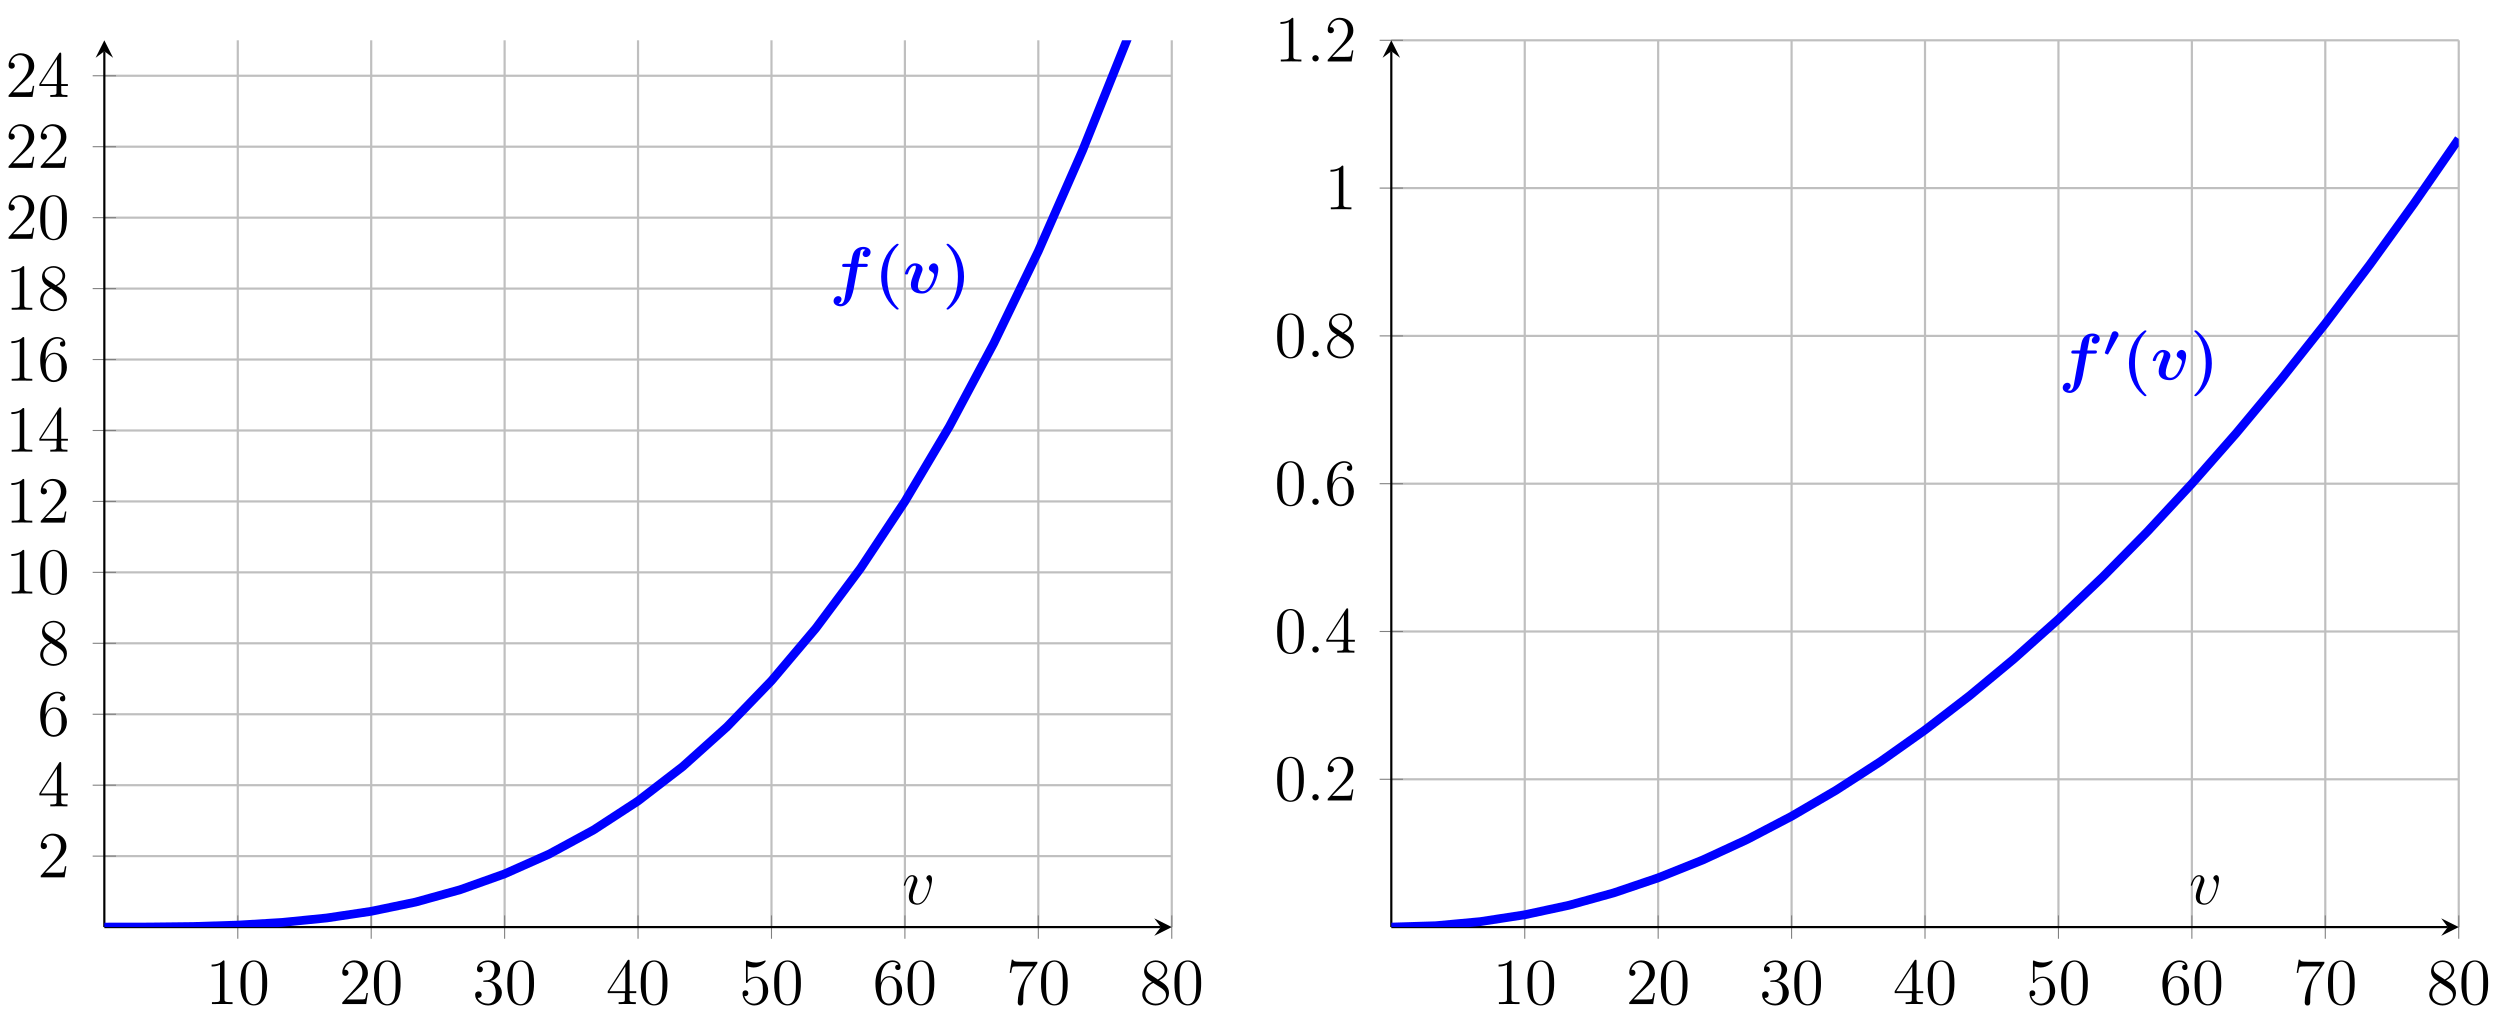 <?xml version="1.0" encoding="UTF-8"?>
<svg xmlns="http://www.w3.org/2000/svg" xmlns:xlink="http://www.w3.org/1999/xlink" width="364pt" height="148pt" viewBox="0 0 364 148" version="1.1">
<defs>
<g>
<symbol overflow="visible" id="glyph0-0">
<path style="stroke:none;" d=""/>
</symbol>
<symbol overflow="visible" id="glyph0-1">
<path style="stroke:none;" d="M 2.75 -6.125 C 2.75 -6.344 2.75 -6.359 2.562 -6.359 C 2.328 -6.094 1.859 -5.75 0.875 -5.75 L 0.875 -5.469 C 1.094 -5.469 1.562 -5.469 2.094 -5.719 L 2.094 -0.734 C 2.094 -0.391 2.062 -0.281 1.219 -0.281 L 0.922 -0.281 L 0.922 0 C 1.188 -0.016 2.109 -0.016 2.422 -0.016 C 2.75 -0.016 3.656 -0.016 3.922 0 L 3.922 -0.281 L 3.625 -0.281 C 2.781 -0.281 2.75 -0.391 2.75 -0.734 Z M 2.75 -6.125 "/>
</symbol>
<symbol overflow="visible" id="glyph0-2">
<path style="stroke:none;" d="M 4.281 -3.062 C 4.281 -3.859 4.234 -4.625 3.891 -5.359 C 3.5 -6.156 2.812 -6.359 2.344 -6.359 C 1.781 -6.359 1.109 -6.078 0.75 -5.281 C 0.484 -4.688 0.391 -4.094 0.391 -3.062 C 0.391 -2.125 0.453 -1.438 0.797 -0.75 C 1.172 -0.031 1.844 0.203 2.328 0.203 C 3.172 0.203 3.641 -0.297 3.922 -0.844 C 4.266 -1.562 4.281 -2.5 4.281 -3.062 Z M 2.328 0.016 C 2.031 0.016 1.406 -0.156 1.219 -1.203 C 1.125 -1.781 1.125 -2.5 1.125 -3.172 C 1.125 -3.953 1.125 -4.672 1.266 -5.234 C 1.438 -5.875 1.922 -6.172 2.328 -6.172 C 2.703 -6.172 3.25 -5.953 3.438 -5.125 C 3.562 -4.578 3.562 -3.828 3.562 -3.172 C 3.562 -2.531 3.562 -1.812 3.453 -1.219 C 3.266 -0.172 2.672 0.016 2.328 0.016 Z M 2.328 0.016 "/>
</symbol>
<symbol overflow="visible" id="glyph0-3">
<path style="stroke:none;" d="M 4.203 -1.609 L 4 -1.609 C 3.969 -1.438 3.891 -0.922 3.797 -0.766 C 3.734 -0.672 3.188 -0.672 2.891 -0.672 L 1.125 -0.672 C 1.391 -0.906 1.969 -1.516 2.219 -1.734 C 3.672 -3.078 4.203 -3.578 4.203 -4.516 C 4.203 -5.625 3.344 -6.359 2.234 -6.359 C 1.125 -6.359 0.469 -5.406 0.469 -4.594 C 0.469 -4.109 0.891 -4.109 0.922 -4.109 C 1.125 -4.109 1.375 -4.25 1.375 -4.547 C 1.375 -4.812 1.188 -5 0.922 -5 C 0.828 -5 0.812 -5 0.781 -4.984 C 0.969 -5.641 1.484 -6.078 2.109 -6.078 C 2.922 -6.078 3.406 -5.406 3.406 -4.516 C 3.406 -3.703 2.938 -3 2.406 -2.391 L 0.469 -0.234 L 0.469 0 L 3.953 0 Z M 4.203 -1.609 "/>
</symbol>
<symbol overflow="visible" id="glyph0-4">
<path style="stroke:none;" d="M 1.766 -3.438 C 1.594 -3.422 1.562 -3.406 1.562 -3.328 C 1.562 -3.234 1.609 -3.234 1.781 -3.234 L 2.219 -3.234 C 3.031 -3.234 3.391 -2.562 3.391 -1.641 C 3.391 -0.391 2.75 -0.062 2.281 -0.062 C 1.812 -0.062 1.031 -0.281 0.75 -0.906 C 1.062 -0.859 1.344 -1.031 1.344 -1.375 C 1.344 -1.656 1.141 -1.844 0.875 -1.844 C 0.641 -1.844 0.391 -1.719 0.391 -1.344 C 0.391 -0.5 1.25 0.203 2.297 0.203 C 3.438 0.203 4.281 -0.672 4.281 -1.641 C 4.281 -2.516 3.578 -3.203 2.656 -3.359 C 3.484 -3.609 4.031 -4.297 4.031 -5.047 C 4.031 -5.797 3.234 -6.359 2.312 -6.359 C 1.359 -6.359 0.656 -5.781 0.656 -5.078 C 0.656 -4.688 0.953 -4.625 1.094 -4.625 C 1.297 -4.625 1.516 -4.766 1.516 -5.047 C 1.516 -5.359 1.297 -5.484 1.078 -5.484 C 1.016 -5.484 1 -5.484 0.969 -5.484 C 1.344 -6.125 2.234 -6.125 2.281 -6.125 C 2.594 -6.125 3.219 -5.984 3.219 -5.047 C 3.219 -4.875 3.188 -4.328 2.922 -3.922 C 2.625 -3.5 2.297 -3.469 2.047 -3.469 Z M 1.766 -3.438 "/>
</symbol>
<symbol overflow="visible" id="glyph0-5">
<path style="stroke:none;" d="M 3.453 -6.219 C 3.453 -6.406 3.453 -6.453 3.312 -6.453 C 3.234 -6.453 3.219 -6.453 3.141 -6.344 L 0.266 -1.875 L 0.266 -1.594 L 2.766 -1.594 L 2.766 -0.734 C 2.766 -0.375 2.75 -0.281 2.062 -0.281 L 1.859 -0.281 L 1.859 0 C 2.078 -0.016 2.844 -0.016 3.109 -0.016 C 3.375 -0.016 4.141 -0.016 4.359 0 L 4.359 -0.281 L 4.172 -0.281 C 3.484 -0.281 3.453 -0.375 3.453 -0.734 L 3.453 -1.594 L 4.422 -1.594 L 4.422 -1.875 L 3.453 -1.875 Z M 2.828 -5.484 L 2.828 -1.875 L 0.5 -1.875 Z M 2.828 -5.484 "/>
</symbol>
<symbol overflow="visible" id="glyph0-6">
<path style="stroke:none;" d="M 1.219 -5.484 C 1.641 -5.344 1.969 -5.328 2.078 -5.328 C 3.156 -5.328 3.844 -6.125 3.844 -6.266 C 3.844 -6.297 3.828 -6.344 3.766 -6.344 C 3.75 -6.344 3.734 -6.344 3.641 -6.312 C 3.109 -6.078 2.656 -6.047 2.406 -6.047 C 1.766 -6.047 1.312 -6.25 1.141 -6.328 C 1.078 -6.344 1.047 -6.344 1.047 -6.344 C 0.969 -6.344 0.969 -6.297 0.969 -6.141 L 0.969 -3.297 C 0.969 -3.125 0.969 -3.062 1.078 -3.062 C 1.125 -3.062 1.141 -3.078 1.234 -3.188 C 1.5 -3.578 1.953 -3.812 2.422 -3.812 C 2.938 -3.812 3.188 -3.344 3.266 -3.188 C 3.422 -2.812 3.438 -2.344 3.438 -1.984 C 3.438 -1.609 3.438 -1.078 3.172 -0.641 C 2.953 -0.297 2.578 -0.062 2.156 -0.062 C 1.531 -0.062 0.906 -0.484 0.734 -1.188 C 0.781 -1.172 0.844 -1.156 0.891 -1.156 C 1.047 -1.156 1.312 -1.25 1.312 -1.578 C 1.312 -1.844 1.125 -2 0.891 -2 C 0.719 -2 0.469 -1.906 0.469 -1.547 C 0.469 -0.734 1.125 0.203 2.188 0.203 C 3.266 0.203 4.203 -0.703 4.203 -1.922 C 4.203 -3.062 3.438 -4 2.438 -4 C 1.891 -4 1.469 -3.766 1.219 -3.5 Z M 1.219 -5.484 "/>
</symbol>
<symbol overflow="visible" id="glyph0-7">
<path style="stroke:none;" d="M 1.172 -3.328 C 1.172 -5.75 2.359 -6.125 2.875 -6.125 C 3.219 -6.125 3.562 -6.031 3.734 -5.734 C 3.625 -5.734 3.266 -5.734 3.266 -5.344 C 3.266 -5.141 3.406 -4.953 3.656 -4.953 C 3.891 -4.953 4.047 -5.094 4.047 -5.375 C 4.047 -5.875 3.688 -6.359 2.859 -6.359 C 1.656 -6.359 0.391 -5.125 0.391 -3.016 C 0.391 -0.391 1.547 0.203 2.359 0.203 C 3.391 0.203 4.281 -0.703 4.281 -1.953 C 4.281 -3.219 3.391 -4.078 2.438 -4.078 C 1.594 -4.078 1.266 -3.344 1.172 -3.062 Z M 2.359 -0.062 C 1.75 -0.062 1.469 -0.594 1.375 -0.797 C 1.297 -1.047 1.188 -1.516 1.188 -2.188 C 1.188 -2.938 1.547 -3.875 2.406 -3.875 C 2.922 -3.875 3.203 -3.531 3.344 -3.203 C 3.5 -2.844 3.5 -2.375 3.5 -1.953 C 3.5 -1.469 3.5 -1.047 3.312 -0.672 C 3.078 -0.219 2.734 -0.062 2.359 -0.062 Z M 2.359 -0.062 "/>
</symbol>
<symbol overflow="visible" id="glyph0-8">
<path style="stroke:none;" d="M 4.547 -5.938 L 4.547 -6.156 L 2.234 -6.156 C 1.078 -6.156 1.062 -6.281 1.016 -6.469 L 0.812 -6.469 L 0.516 -4.547 L 0.734 -4.547 C 0.75 -4.719 0.844 -5.312 0.969 -5.422 C 1.047 -5.484 1.766 -5.484 1.891 -5.484 L 3.922 -5.484 L 2.906 -4.031 C 2.656 -3.656 1.688 -2.078 1.688 -0.281 C 1.688 -0.188 1.688 0.203 2.078 0.203 C 2.484 0.203 2.484 -0.172 2.484 -0.297 L 2.484 -0.781 C 2.484 -2.203 2.703 -3.312 3.156 -3.953 Z M 4.547 -5.938 "/>
</symbol>
<symbol overflow="visible" id="glyph0-9">
<path style="stroke:none;" d="M 2.844 -3.453 C 3.328 -3.703 4.031 -4.156 4.031 -4.953 C 4.031 -5.781 3.219 -6.359 2.344 -6.359 C 1.391 -6.359 0.656 -5.656 0.656 -4.797 C 0.656 -4.469 0.75 -4.141 1.016 -3.812 C 1.125 -3.688 1.125 -3.688 1.797 -3.219 C 0.875 -2.781 0.391 -2.141 0.391 -1.438 C 0.391 -0.438 1.359 0.203 2.328 0.203 C 3.391 0.203 4.281 -0.578 4.281 -1.594 C 4.281 -2.562 3.594 -3 2.844 -3.453 Z M 1.547 -4.312 C 1.422 -4.406 1.047 -4.641 1.047 -5.109 C 1.047 -5.734 1.688 -6.125 2.328 -6.125 C 3.016 -6.125 3.641 -5.625 3.641 -4.938 C 3.641 -4.359 3.219 -3.891 2.656 -3.578 Z M 2 -3.078 L 3.156 -2.328 C 3.406 -2.156 3.844 -1.859 3.844 -1.281 C 3.844 -0.547 3.109 -0.062 2.344 -0.062 C 1.531 -0.062 0.828 -0.656 0.828 -1.438 C 0.828 -2.188 1.375 -2.797 2 -3.078 Z M 2 -3.078 "/>
</symbol>
<symbol overflow="visible" id="glyph1-0">
<path style="stroke:none;" d=""/>
</symbol>
<symbol overflow="visible" id="glyph1-1">
<path style="stroke:none;" d="M 4.109 -3.797 L 5.219 -3.797 C 5.406 -3.797 5.578 -3.797 5.578 -4.078 C 5.578 -4.25 5.406 -4.25 5.25 -4.25 L 4.172 -4.25 L 4.5 -5.969 C 4.516 -6.156 4.516 -6.172 4.625 -6.25 C 4.75 -6.375 4.844 -6.375 4.891 -6.375 C 5.031 -6.375 5.109 -6.344 5.234 -6.297 C 5 -6.188 4.828 -5.938 4.828 -5.688 C 4.828 -5.391 5.062 -5.234 5.297 -5.234 C 5.688 -5.234 5.984 -5.578 5.984 -5.953 C 5.984 -6.438 5.484 -6.719 4.891 -6.719 C 4.453 -6.719 3.906 -6.531 3.578 -6 C 3.359 -5.641 3.297 -5.266 3.125 -4.25 L 2.188 -4.25 C 2 -4.25 1.844 -4.25 1.844 -3.969 C 1.844 -3.797 2 -3.797 2.156 -3.797 L 3.031 -3.797 L 2.297 0.281 C 2.281 0.359 2.188 0.969 2.125 1.094 C 2.109 1.141 1.953 1.594 1.656 1.594 C 1.469 1.594 1.391 1.562 1.328 1.531 C 1.562 1.422 1.75 1.172 1.75 0.906 C 1.75 0.609 1.516 0.453 1.281 0.453 C 0.891 0.453 0.594 0.797 0.594 1.172 C 0.594 1.688 1.141 1.938 1.641 1.938 C 2.359 1.938 2.844 1.219 2.922 1.094 C 3.344 0.469 3.562 -0.75 3.578 -0.906 Z M 4.109 -3.797 "/>
</symbol>
<symbol overflow="visible" id="glyph1-2">
<path style="stroke:none;" d="M 5.172 -3.469 C 5.172 -4.328 4.531 -4.328 4.516 -4.328 C 4.141 -4.328 3.797 -3.938 3.797 -3.609 C 3.797 -3.344 4 -3.219 4.078 -3.172 C 4.484 -2.938 4.562 -2.766 4.562 -2.578 C 4.562 -2.359 4 -0.266 2.891 -0.266 C 2.203 -0.266 2.203 -0.844 2.203 -1.016 C 2.203 -1.562 2.469 -2.266 2.766 -3.031 C 2.844 -3.219 2.875 -3.312 2.875 -3.469 C 2.875 -4.016 2.328 -4.328 1.797 -4.328 C 0.781 -4.328 0.312 -3.016 0.312 -2.828 C 0.312 -2.703 0.453 -2.703 0.531 -2.703 C 0.656 -2.703 0.719 -2.703 0.75 -2.828 C 1.062 -3.859 1.562 -3.984 1.734 -3.984 C 1.812 -3.984 1.906 -3.984 1.906 -3.781 C 1.906 -3.562 1.781 -3.281 1.766 -3.203 C 1.312 -2.094 1.172 -1.656 1.172 -1.203 C 1.172 -0.188 2 0.078 2.828 0.078 C 4.469 0.078 5.172 -2.641 5.172 -3.469 Z M 5.172 -3.469 "/>
</symbol>
<symbol overflow="visible" id="glyph2-0">
<path style="stroke:none;" d=""/>
</symbol>
<symbol overflow="visible" id="glyph2-1">
<path style="stroke:none;" d="M 3.578 2.281 C 3.578 2.25 3.578 2.234 3.391 2.062 C 2.328 0.984 1.906 -0.703 1.906 -2.375 C 1.906 -4.266 2.375 -5.812 3.453 -6.891 C 3.562 -7.016 3.578 -7.016 3.578 -7.062 C 3.578 -7.172 3.469 -7.172 3.406 -7.172 C 3.328 -7.172 3.312 -7.172 3.062 -6.969 C 1.688 -5.875 1.031 -4.109 1.031 -2.391 C 1.031 -0.625 1.688 1.078 3.047 2.188 C 3.297 2.406 3.312 2.406 3.406 2.406 C 3.469 2.406 3.578 2.406 3.578 2.281 Z M 3.578 2.281 "/>
</symbol>
<symbol overflow="visible" id="glyph2-2">
<path style="stroke:none;" d="M 3.141 -2.375 C 3.141 -4.141 2.484 -5.859 1.125 -6.969 C 0.875 -7.172 0.844 -7.172 0.75 -7.172 C 0.703 -7.172 0.594 -7.172 0.594 -7.062 C 0.594 -7.016 0.594 -7 0.781 -6.828 C 1.844 -5.75 2.25 -4.078 2.25 -2.391 C 2.25 -0.5 1.781 1.047 0.719 2.125 C 0.609 2.234 0.594 2.25 0.594 2.281 C 0.594 2.406 0.703 2.406 0.75 2.406 C 0.844 2.406 0.859 2.406 1.109 2.203 C 2.484 1.094 3.141 -0.656 3.141 -2.375 Z M 3.141 -2.375 "/>
</symbol>
<symbol overflow="visible" id="glyph3-0">
<path style="stroke:none;" d=""/>
</symbol>
<symbol overflow="visible" id="glyph3-1">
<path style="stroke:none;" d="M 4.375 -3.578 C 4.375 -4.172 4.062 -4.219 3.984 -4.219 C 3.766 -4.219 3.547 -3.984 3.547 -3.797 C 3.547 -3.688 3.609 -3.609 3.656 -3.578 C 3.75 -3.484 4 -3.234 4 -2.734 C 4 -2.328 3.422 -0.094 2.281 -0.094 C 1.688 -0.094 1.578 -0.578 1.578 -0.938 C 1.578 -1.422 1.797 -2.078 2.062 -2.766 C 2.203 -3.172 2.25 -3.266 2.25 -3.453 C 2.25 -3.859 1.953 -4.219 1.484 -4.219 C 0.609 -4.219 0.266 -2.828 0.266 -2.75 C 0.266 -2.719 0.297 -2.672 0.359 -2.672 C 0.453 -2.672 0.453 -2.703 0.5 -2.844 C 0.734 -3.656 1.094 -4.031 1.469 -4.031 C 1.547 -4.031 1.719 -4.031 1.719 -3.703 C 1.719 -3.469 1.609 -3.188 1.469 -2.828 C 1 -1.594 1 -1.297 1 -1.078 C 1 -0.859 1.031 -0.469 1.328 -0.203 C 1.672 0.094 2.156 0.094 2.234 0.094 C 3.828 0.094 4.375 -3.031 4.375 -3.578 Z M 4.375 -3.578 "/>
</symbol>
<symbol overflow="visible" id="glyph3-2">
<path style="stroke:none;" d="M 1.766 -0.453 C 1.766 -0.734 1.531 -0.922 1.297 -0.922 C 1.016 -0.922 0.828 -0.703 0.828 -0.469 C 0.828 -0.188 1.062 0 1.297 0 C 1.562 0 1.766 -0.234 1.766 -0.453 Z M 1.766 -0.453 "/>
</symbol>
<symbol overflow="visible" id="glyph4-0">
<path style="stroke:none;" d=""/>
</symbol>
<symbol overflow="visible" id="glyph4-1">
<path style="stroke:none;" d="M 2.141 -2.781 C 2.172 -2.844 2.234 -2.938 2.234 -3.078 C 2.234 -3.328 2.016 -3.578 1.688 -3.578 C 1.344 -3.578 1.25 -3.297 1.219 -3.203 L 0.266 -0.547 C 0.25 -0.516 0.234 -0.469 0.234 -0.438 C 0.234 -0.359 0.266 -0.344 0.406 -0.281 C 0.484 -0.25 0.609 -0.188 0.641 -0.188 C 0.703 -0.188 0.719 -0.219 0.766 -0.312 Z M 2.141 -2.781 "/>
</symbol>
</g>
<clipPath id="clip1">
  <path d="M 15.191 5.867 L 170.609 5.867 L 170.609 134.984 L 15.191 134.984 Z M 15.191 5.867 "/>
</clipPath>
<clipPath id="clip2">
  <path d="M 202.574 5.867 L 357.992 5.867 L 357.992 134.984 L 202.574 134.984 Z M 202.574 5.867 "/>
</clipPath>
</defs>
<g id="surface1">
<path style="fill:none;stroke-width:0.399;stroke-linecap:butt;stroke-linejoin:miter;stroke:rgb(75%,75%,75%);stroke-opacity:1;stroke-miterlimit:10;" d="M 24.286 -0.001 L 24.286 161.395 M 48.568 -0.001 L 48.568 161.395 M 72.85 -0.001 L 72.85 161.395 M 97.133 -0.001 L 97.133 161.395 M 121.42 -0.001 L 121.42 161.395 M 145.702 -0.001 L 145.702 161.395 M 169.984 -0.001 L 169.984 161.395 M 194.271 -0.001 L 194.271 161.395 " transform="matrix(0.8,0,0,-0.8,15.192,134.983)"/>
<path style="fill:none;stroke-width:0.399;stroke-linecap:butt;stroke-linejoin:miter;stroke:rgb(75%,75%,75%);stroke-opacity:1;stroke-miterlimit:10;" d="M -0.001 12.914 L 194.271 12.914 M -0.001 25.824 L 194.271 25.824 M -0.001 38.734 L 194.271 38.734 M -0.001 51.649 L 194.271 51.649 M -0.001 64.559 L 194.271 64.559 M -0.001 77.469 L 194.271 77.469 M -0.001 90.379 L 194.271 90.379 M -0.001 103.294 L 194.271 103.294 M -0.001 116.205 L 194.271 116.205 M -0.001 129.115 L 194.271 129.115 M -0.001 142.03 L 194.271 142.03 M -0.001 154.94 L 194.271 154.94 " transform="matrix(0.8,0,0,-0.8,15.192,134.983)"/>
<path style="fill:none;stroke-width:0.199;stroke-linecap:butt;stroke-linejoin:miter;stroke:rgb(50%,50%,50%);stroke-opacity:1;stroke-miterlimit:10;" d="M 24.286 -2.125 L 24.286 2.127 M 48.568 -2.125 L 48.568 2.127 M 72.85 -2.125 L 72.85 2.127 M 97.133 -2.125 L 97.133 2.127 M 121.42 -2.125 L 121.42 2.127 M 145.702 -2.125 L 145.702 2.127 M 169.984 -2.125 L 169.984 2.127 M 194.271 -2.125 L 194.271 2.127 " transform="matrix(0.8,0,0,-0.8,15.192,134.983)"/>
<path style="fill:none;stroke-width:0.199;stroke-linecap:butt;stroke-linejoin:miter;stroke:rgb(50%,50%,50%);stroke-opacity:1;stroke-miterlimit:10;" d="M -2.125 12.914 L 2.128 12.914 M -2.125 25.824 L 2.128 25.824 M -2.125 38.734 L 2.128 38.734 M -2.125 51.649 L 2.128 51.649 M -2.125 64.559 L 2.128 64.559 M -2.125 77.469 L 2.128 77.469 M -2.125 90.379 L 2.128 90.379 M -2.125 103.294 L 2.128 103.294 M -2.125 116.205 L 2.128 116.205 M -2.125 129.115 L 2.128 129.115 M -2.125 142.03 L 2.128 142.03 M -2.125 154.94 L 2.128 154.94 " transform="matrix(0.8,0,0,-0.8,15.192,134.983)"/>
<path style="fill:none;stroke-width:0.399;stroke-linecap:butt;stroke-linejoin:miter;stroke:rgb(0%,0%,0%);stroke-opacity:1;stroke-miterlimit:10;" d="M -0.001 -0.001 L 192.279 -0.001 " transform="matrix(0.8,0,0,-0.8,15.192,134.983)"/>
<path style=" stroke:none;fill-rule:nonzero;fill:rgb(0%,0%,0%);fill-opacity:1;" d="M 170.609 134.984 L 168.059 133.707 L 169.016 134.984 L 168.059 136.258 "/>
<path style="fill:none;stroke-width:0.399;stroke-linecap:butt;stroke-linejoin:miter;stroke:rgb(0%,0%,0%);stroke-opacity:1;stroke-miterlimit:10;" d="M -0.001 -0.001 L -0.001 159.403 " transform="matrix(0.8,0,0,-0.8,15.192,134.983)"/>
<path style=" stroke:none;fill-rule:nonzero;fill:rgb(0%,0%,0%);fill-opacity:1;" d="M 15.191 5.867 L 13.918 8.418 L 15.191 7.461 L 16.469 8.418 "/>
<g style="fill:rgb(0%,0%,0%);fill-opacity:1;">
  <use xlink:href="#glyph0-1" x="29.937" y="146.194"/>
  <use xlink:href="#glyph0-2" x="34.62" y="146.194"/>
</g>
<g style="fill:rgb(0%,0%,0%);fill-opacity:1;">
  <use xlink:href="#glyph0-3" x="49.364" y="146.194"/>
  <use xlink:href="#glyph0-2" x="54.046" y="146.194"/>
</g>
<g style="fill:rgb(0%,0%,0%);fill-opacity:1;">
  <use xlink:href="#glyph0-4" x="68.791" y="146.194"/>
  <use xlink:href="#glyph0-2" x="73.473" y="146.194"/>
</g>
<g style="fill:rgb(0%,0%,0%);fill-opacity:1;">
  <use xlink:href="#glyph0-5" x="88.217" y="146.194"/>
  <use xlink:href="#glyph0-2" x="92.9" y="146.194"/>
</g>
<g style="fill:rgb(0%,0%,0%);fill-opacity:1;">
  <use xlink:href="#glyph0-6" x="107.644" y="146.194"/>
  <use xlink:href="#glyph0-2" x="112.327" y="146.194"/>
</g>
<g style="fill:rgb(0%,0%,0%);fill-opacity:1;">
  <use xlink:href="#glyph0-7" x="127.072" y="146.194"/>
  <use xlink:href="#glyph0-2" x="131.754" y="146.194"/>
</g>
<g style="fill:rgb(0%,0%,0%);fill-opacity:1;">
  <use xlink:href="#glyph0-8" x="146.498" y="146.194"/>
  <use xlink:href="#glyph0-2" x="151.181" y="146.194"/>
</g>
<g style="fill:rgb(0%,0%,0%);fill-opacity:1;">
  <use xlink:href="#glyph0-9" x="165.925" y="146.194"/>
  <use xlink:href="#glyph0-2" x="170.608" y="146.194"/>
</g>
<g style="fill:rgb(0%,0%,0%);fill-opacity:1;">
  <use xlink:href="#glyph0-3" x="5.462" y="127.736"/>
</g>
<g style="fill:rgb(0%,0%,0%);fill-opacity:1;">
  <use xlink:href="#glyph0-5" x="5.462" y="117.406"/>
</g>
<g style="fill:rgb(0%,0%,0%);fill-opacity:1;">
  <use xlink:href="#glyph0-7" x="5.462" y="107.077"/>
</g>
<g style="fill:rgb(0%,0%,0%);fill-opacity:1;">
  <use xlink:href="#glyph0-9" x="5.462" y="96.748"/>
</g>
<g style="fill:rgb(0%,0%,0%);fill-opacity:1;">
  <use xlink:href="#glyph0-1" x="0.78" y="86.418"/>
  <use xlink:href="#glyph0-2" x="5.462" y="86.418"/>
</g>
<g style="fill:rgb(0%,0%,0%);fill-opacity:1;">
  <use xlink:href="#glyph0-1" x="0.78" y="76.089"/>
  <use xlink:href="#glyph0-3" x="5.462" y="76.089"/>
</g>
<g style="fill:rgb(0%,0%,0%);fill-opacity:1;">
  <use xlink:href="#glyph0-1" x="0.78" y="65.76"/>
  <use xlink:href="#glyph0-5" x="5.462" y="65.76"/>
</g>
<g style="fill:rgb(0%,0%,0%);fill-opacity:1;">
  <use xlink:href="#glyph0-1" x="0.78" y="55.43"/>
  <use xlink:href="#glyph0-7" x="5.462" y="55.43"/>
</g>
<g style="fill:rgb(0%,0%,0%);fill-opacity:1;">
  <use xlink:href="#glyph0-1" x="0.78" y="45.101"/>
  <use xlink:href="#glyph0-9" x="5.462" y="45.101"/>
</g>
<g style="fill:rgb(0%,0%,0%);fill-opacity:1;">
  <use xlink:href="#glyph0-3" x="0.78" y="34.772"/>
  <use xlink:href="#glyph0-2" x="5.462" y="34.772"/>
</g>
<g style="fill:rgb(0%,0%,0%);fill-opacity:1;">
  <use xlink:href="#glyph0-3" x="0.78" y="24.442"/>
  <use xlink:href="#glyph0-3" x="5.462" y="24.442"/>
</g>
<g style="fill:rgb(0%,0%,0%);fill-opacity:1;">
  <use xlink:href="#glyph0-3" x="0.78" y="14.113"/>
  <use xlink:href="#glyph0-5" x="5.462" y="14.113"/>
</g>
<g clip-path="url(#clip1)" clip-rule="nonzero">
<path style="fill:none;stroke-width:1.594;stroke-linecap:butt;stroke-linejoin:miter;stroke:rgb(0%,0%,100%);stroke-opacity:1;stroke-miterlimit:10;" d="M -0.001 -0.001 L 8.094 0.013 L 16.19 0.106 L 24.286 0.36 L 32.377 0.848 L 40.472 1.659 L 48.568 2.87 L 56.664 4.554 L 64.755 6.8 L 72.85 9.686 L 80.946 13.285 L 89.042 17.679 L 97.133 22.953 L 105.228 29.183 L 113.324 36.449 L 121.42 44.833 L 129.51 54.408 L 137.606 65.262 L 145.702 77.469 L 153.798 91.112 L 161.888 106.268 L 169.984 123.016 L 178.08 141.444 L 186.176 161.62 L 194.271 183.631 " transform="matrix(0.8,0,0,-0.8,15.192,134.983)"/>
</g>
<g style="fill:rgb(0%,0%,100%);fill-opacity:1;">
  <use xlink:href="#glyph1-1" x="120.774" y="42.664"/>
</g>
<g style="fill:rgb(0%,0%,100%);fill-opacity:1;">
  <use xlink:href="#glyph2-1" x="127.263" y="42.664"/>
</g>
<g style="fill:rgb(0%,0%,100%);fill-opacity:1;">
  <use xlink:href="#glyph1-2" x="131.448" y="42.664"/>
</g>
<g style="fill:rgb(0%,0%,100%);fill-opacity:1;">
  <use xlink:href="#glyph2-2" x="137.221" y="42.664"/>
</g>
<g style="fill:rgb(0%,0%,0%);fill-opacity:1;">
  <use xlink:href="#glyph3-1" x="131.328" y="131.636"/>
</g>
<path style="fill:none;stroke-width:0.399;stroke-linecap:butt;stroke-linejoin:miter;stroke:rgb(75%,75%,75%);stroke-opacity:1;stroke-miterlimit:10;" d="M 24.286 -0.001 L 24.286 161.395 M 48.568 -0.001 L 48.568 161.395 M 72.85 -0.001 L 72.85 161.395 M 97.132 -0.001 L 97.132 161.395 M 121.419 -0.001 L 121.419 161.395 M 145.702 -0.001 L 145.702 161.395 M 169.984 -0.001 L 169.984 161.395 M 194.271 -0.001 L 194.271 161.395 " transform="matrix(0.8,0,0,-0.8,202.575,134.983)"/>
<path style="fill:none;stroke-width:0.399;stroke-linecap:butt;stroke-linejoin:miter;stroke:rgb(75%,75%,75%);stroke-opacity:1;stroke-miterlimit:10;" d="M -0.001 26.898 L 194.271 26.898 M -0.001 53.797 L 194.271 53.797 M -0.001 80.697 L 194.271 80.697 M -0.001 107.596 L 194.271 107.596 M -0.001 134.496 L 194.271 134.496 M -0.001 161.395 L 194.271 161.395 " transform="matrix(0.8,0,0,-0.8,202.575,134.983)"/>
<path style="fill:none;stroke-width:0.199;stroke-linecap:butt;stroke-linejoin:miter;stroke:rgb(50%,50%,50%);stroke-opacity:1;stroke-miterlimit:10;" d="M 24.286 -2.125 L 24.286 2.127 M 48.568 -2.125 L 48.568 2.127 M 72.85 -2.125 L 72.85 2.127 M 97.132 -2.125 L 97.132 2.127 M 121.419 -2.125 L 121.419 2.127 M 145.702 -2.125 L 145.702 2.127 M 169.984 -2.125 L 169.984 2.127 M 194.271 -2.125 L 194.271 2.127 " transform="matrix(0.8,0,0,-0.8,202.575,134.983)"/>
<path style="fill:none;stroke-width:0.199;stroke-linecap:butt;stroke-linejoin:miter;stroke:rgb(50%,50%,50%);stroke-opacity:1;stroke-miterlimit:10;" d="M -2.126 26.898 L 2.127 26.898 M -2.126 53.797 L 2.127 53.797 M -2.126 80.697 L 2.127 80.697 M -2.126 107.596 L 2.127 107.596 M -2.126 134.496 L 2.127 134.496 M -2.126 161.395 L 2.127 161.395 " transform="matrix(0.8,0,0,-0.8,202.575,134.983)"/>
<path style="fill:none;stroke-width:0.399;stroke-linecap:butt;stroke-linejoin:miter;stroke:rgb(0%,0%,0%);stroke-opacity:1;stroke-miterlimit:10;" d="M -0.001 -0.001 L 192.279 -0.001 " transform="matrix(0.8,0,0,-0.8,202.575,134.983)"/>
<path style=" stroke:none;fill-rule:nonzero;fill:rgb(0%,0%,0%);fill-opacity:1;" d="M 357.992 134.984 L 355.441 133.707 L 356.398 134.984 L 355.441 136.258 "/>
<path style="fill:none;stroke-width:0.399;stroke-linecap:butt;stroke-linejoin:miter;stroke:rgb(0%,0%,0%);stroke-opacity:1;stroke-miterlimit:10;" d="M -0.001 -0.001 L -0.001 159.403 " transform="matrix(0.8,0,0,-0.8,202.575,134.983)"/>
<path style=" stroke:none;fill-rule:nonzero;fill:rgb(0%,0%,0%);fill-opacity:1;" d="M 202.574 5.867 L 201.301 8.418 L 202.574 7.461 L 203.852 8.418 "/>
<g style="fill:rgb(0%,0%,0%);fill-opacity:1;">
  <use xlink:href="#glyph0-1" x="217.32" y="146.195"/>
  <use xlink:href="#glyph0-2" x="222.003" y="146.195"/>
</g>
<g style="fill:rgb(0%,0%,0%);fill-opacity:1;">
  <use xlink:href="#glyph0-3" x="236.747" y="146.195"/>
  <use xlink:href="#glyph0-2" x="241.429" y="146.195"/>
</g>
<g style="fill:rgb(0%,0%,0%);fill-opacity:1;">
  <use xlink:href="#glyph0-4" x="256.174" y="146.195"/>
  <use xlink:href="#glyph0-2" x="260.856" y="146.195"/>
</g>
<g style="fill:rgb(0%,0%,0%);fill-opacity:1;">
  <use xlink:href="#glyph0-5" x="275.6" y="146.195"/>
  <use xlink:href="#glyph0-2" x="280.283" y="146.195"/>
</g>
<g style="fill:rgb(0%,0%,0%);fill-opacity:1;">
  <use xlink:href="#glyph0-6" x="295.027" y="146.195"/>
  <use xlink:href="#glyph0-2" x="299.71" y="146.195"/>
</g>
<g style="fill:rgb(0%,0%,0%);fill-opacity:1;">
  <use xlink:href="#glyph0-7" x="314.455" y="146.195"/>
  <use xlink:href="#glyph0-2" x="319.137" y="146.195"/>
</g>
<g style="fill:rgb(0%,0%,0%);fill-opacity:1;">
  <use xlink:href="#glyph0-8" x="333.881" y="146.195"/>
  <use xlink:href="#glyph0-2" x="338.564" y="146.195"/>
</g>
<g style="fill:rgb(0%,0%,0%);fill-opacity:1;">
  <use xlink:href="#glyph0-9" x="353.308" y="146.195"/>
  <use xlink:href="#glyph0-2" x="357.991" y="146.195"/>
</g>
<g style="fill:rgb(0%,0%,0%);fill-opacity:1;">
  <use xlink:href="#glyph0-2" x="185.561" y="116.546"/>
</g>
<g style="fill:rgb(0%,0%,0%);fill-opacity:1;">
  <use xlink:href="#glyph3-2" x="190.243" y="116.546"/>
</g>
<g style="fill:rgb(0%,0%,0%);fill-opacity:1;">
  <use xlink:href="#glyph0-3" x="192.844" y="116.546"/>
</g>
<g style="fill:rgb(0%,0%,0%);fill-opacity:1;">
  <use xlink:href="#glyph0-2" x="185.561" y="95.026"/>
</g>
<g style="fill:rgb(0%,0%,0%);fill-opacity:1;">
  <use xlink:href="#glyph3-2" x="190.243" y="95.026"/>
</g>
<g style="fill:rgb(0%,0%,0%);fill-opacity:1;">
  <use xlink:href="#glyph0-5" x="192.844" y="95.026"/>
</g>
<g style="fill:rgb(0%,0%,0%);fill-opacity:1;">
  <use xlink:href="#glyph0-2" x="185.561" y="73.508"/>
</g>
<g style="fill:rgb(0%,0%,0%);fill-opacity:1;">
  <use xlink:href="#glyph3-2" x="190.243" y="73.508"/>
</g>
<g style="fill:rgb(0%,0%,0%);fill-opacity:1;">
  <use xlink:href="#glyph0-7" x="192.844" y="73.508"/>
</g>
<g style="fill:rgb(0%,0%,0%);fill-opacity:1;">
  <use xlink:href="#glyph0-2" x="185.561" y="51.988"/>
</g>
<g style="fill:rgb(0%,0%,0%);fill-opacity:1;">
  <use xlink:href="#glyph3-2" x="190.243" y="51.988"/>
</g>
<g style="fill:rgb(0%,0%,0%);fill-opacity:1;">
  <use xlink:href="#glyph0-9" x="192.844" y="51.988"/>
</g>
<g style="fill:rgb(0%,0%,0%);fill-opacity:1;">
  <use xlink:href="#glyph0-1" x="192.845" y="30.47"/>
</g>
<g style="fill:rgb(0%,0%,0%);fill-opacity:1;">
  <use xlink:href="#glyph0-1" x="185.561" y="8.95"/>
</g>
<g style="fill:rgb(0%,0%,0%);fill-opacity:1;">
  <use xlink:href="#glyph3-2" x="190.243" y="8.95"/>
</g>
<g style="fill:rgb(0%,0%,0%);fill-opacity:1;">
  <use xlink:href="#glyph0-3" x="192.844" y="8.95"/>
</g>
<g clip-path="url(#clip2)" clip-rule="nonzero">
<path style="fill:none;stroke-width:1.594;stroke-linecap:butt;stroke-linejoin:miter;stroke:rgb(0%,0%,100%);stroke-opacity:1;stroke-miterlimit:10;" d="M -0.001 -0.001 L 8.094 0.248 L 16.19 0.995 L 24.286 2.24 L 32.376 3.983 L 40.472 6.224 L 48.568 8.968 L 56.664 12.206 L 64.754 15.941 L 72.85 20.174 L 80.946 24.906 L 89.041 30.135 L 97.132 35.868 L 105.228 42.093 L 113.324 48.817 L 121.419 56.039 L 129.51 63.758 L 137.606 71.976 L 145.702 80.697 L 153.797 89.911 L 161.893 99.627 L 169.984 109.837 L 178.08 120.545 L 186.175 131.756 L 194.271 143.46 " transform="matrix(0.8,0,0,-0.8,202.575,134.983)"/>
</g>
<g style="fill:rgb(0%,0%,100%);fill-opacity:1;">
  <use xlink:href="#glyph1-1" x="299.737" y="55.277"/>
</g>
<g style="fill:rgb(0%,0%,100%);fill-opacity:1;">
  <use xlink:href="#glyph4-1" x="306.226" y="51.806"/>
</g>
<g style="fill:rgb(0%,0%,100%);fill-opacity:1;">
  <use xlink:href="#glyph2-1" x="308.944" y="55.277"/>
</g>
<g style="fill:rgb(0%,0%,100%);fill-opacity:1;">
  <use xlink:href="#glyph1-2" x="313.129" y="55.277"/>
</g>
<g style="fill:rgb(0%,0%,100%);fill-opacity:1;">
  <use xlink:href="#glyph2-2" x="318.903" y="55.277"/>
</g>
<g style="fill:rgb(0%,0%,0%);fill-opacity:1;">
  <use xlink:href="#glyph3-1" x="318.711" y="131.636"/>
</g>
</g>
</svg>
